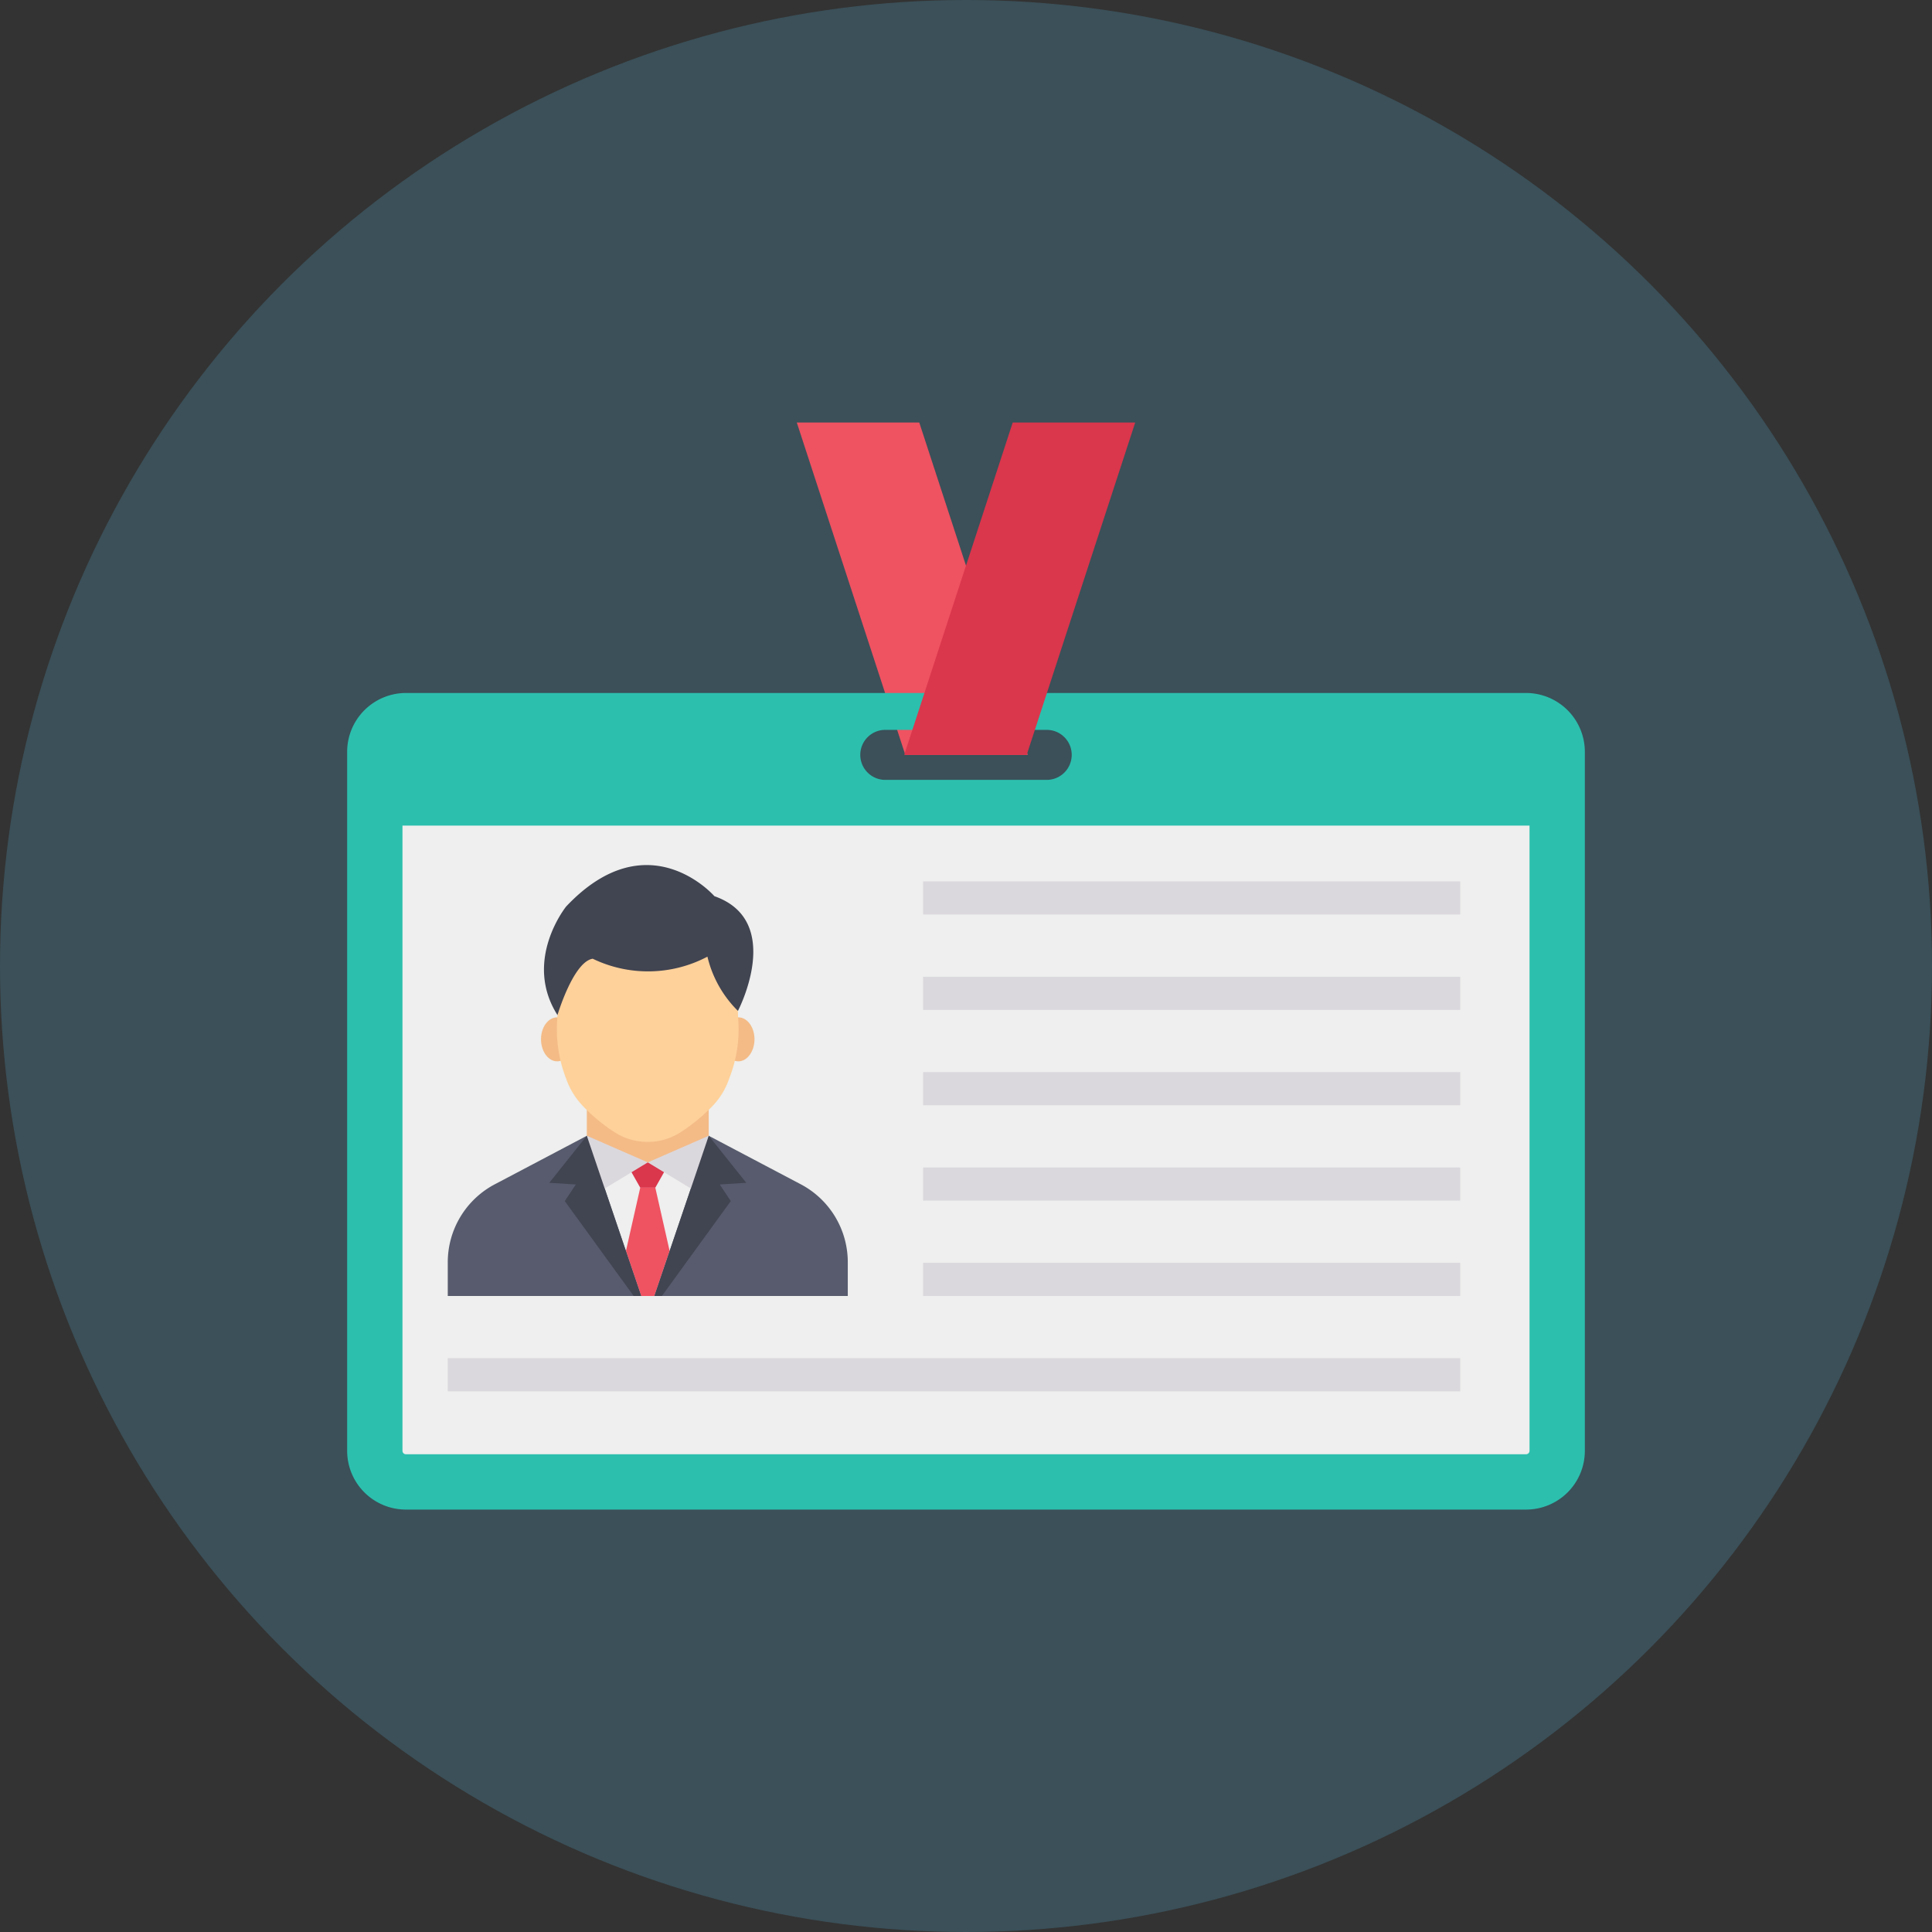 <svg height="512" viewBox="0 0 128 128" width="512" xmlns="http://www.w3.org/2000/svg"><rect x="0" y="0" width="128" height="128" fill="#333333" stroke="none"/><g id="Circle_Grid" data-name="Circle Grid"><circle cx="64" cy="64" fill="#3b5059" r="64"/></g><g id="icon"><path d="m68.093 50.012h-8.115l-7.189-22.02h8.115z" fill="#ef5261"/><path d="m101.1 45.912h-74.2a3.9 3.9 0 0 0 -3.9 3.895v46.306a3.893 3.893 0 0 0 3.9 3.9h74.2a3.893 3.893 0 0 0 3.9-3.9v-46.306a3.9 3.9 0 0 0 -3.9-3.895zm-31.753 5.757h-10.694a1.657 1.657 0 1 1 0-3.314h10.694a1.657 1.657 0 1 1 0 3.314z" fill="#2cbfae"/><path d="m26.665 54.7v41.419a.229.229 0 0 0 .229.229h74.212a.229.229 0 0 0 .229-.229v-41.419z" fill="#eeefee"/><path d="m38.878 73.5v2.789c3.533 1.867 4.315 1.8 8.078 0v-2.789z" fill="#f4bb87"/><path d="m56.168 85.863v-2.236a5.839 5.839 0 0 0 -3.182-5.2l-6.03-3.179-4.039 1.992-4.039-1.991-6.03 3.179a5.839 5.839 0 0 0 -3.182 5.2v2.236z" fill="#575b6d"/><path d="m43.353 85.863 3.603-10.615-4.039 1.992-4.039-1.992 3.604 10.615z" fill="#eeefee"/><path d="m43.416 78.687h-.997l-.947-1.671 2.889-.005z" fill="#da364c"/><path d="m43.351 85.863 1.012-2.99-.947-4.187h-.998l-.946 4.187 1.011 2.99z" fill="#ef5261"/><path d="m38.878 75.248 4.039 1.763-3.22 1.951z" fill="#dbd8dd"/><path d="m46.956 75.248-4.039 1.763 3.22 1.951z" fill="#dbd8dd"/><path d="m37.418 79.574 4.565 6.289h.498l-3.603-10.615-2.488 3.117 1.761.109z" fill="#414451"/><path d="m43.851 85.863 4.565-6.289-.733-1.1 1.761-.109-2.488-3.117-3.602 10.615z" fill="#414451"/><path d="m37.33 67.523v2.677a.817.817 0 0 1 -.418.116c-.589 0-1.068-.66-1.068-1.463s.479-1.45 1.068-1.45a.816.816 0 0 1 .418.12z" fill="#f4bb87"/><path d="m48.5 67.523v2.677a.817.817 0 0 0 .418.116c.589 0 1.068-.66 1.068-1.463s-.479-1.45-1.068-1.45a.816.816 0 0 0 -.418.12z" fill="#f4bb87"/><path d="m38.224 63.754a4.9 4.9 0 0 0 -.792 1.076 6.922 6.922 0 0 0 -.5 2.559 9 9 0 0 0 .563 4.042 5.041 5.041 0 0 0 1.2 1.925 11.446 11.446 0 0 0 2.026 1.657 4.045 4.045 0 0 0 4.383-.007 12.156 12.156 0 0 0 2.025-1.65 4.914 4.914 0 0 0 1.192-1.925 8.845 8.845 0 0 0 .576-4.042 6.921 6.921 0 0 0 -.5-2.559 4.966 4.966 0 0 0 -.571-1.076c-3.246-1.34-6.461-1.686-9.602 0z" fill="#fed19a"/><path d="m48.89 66.975s3.117-5.957-1.558-7.6c0 0-4.4-5.067-9.824.685 0 0-2.878 3.562-.574 7.191 0 0 1.048-3.528 2.335-3.733a8.427 8.427 0 0 0 7.6-.137 7.484 7.484 0 0 0 2.021 3.594z" fill="#414451"/><path d="m59.907 50.012h8.115l7.189-22.02h-8.115z" fill="#da364c"/><g fill="#dbd8dd"><path d="m61.158 58.393h35.585v2.198h-35.585z"/><path d="m61.158 64.711h35.585v2.198h-35.585z"/><path d="m61.158 71.029h35.585v2.198h-35.585z"/><path d="m61.158 77.347h35.585v2.198h-35.585z"/><path d="m61.158 83.665h35.585v2.198h-35.585z"/><path d="m29.667 89.983h67.076v2.198h-67.076z"/></g></g></svg>